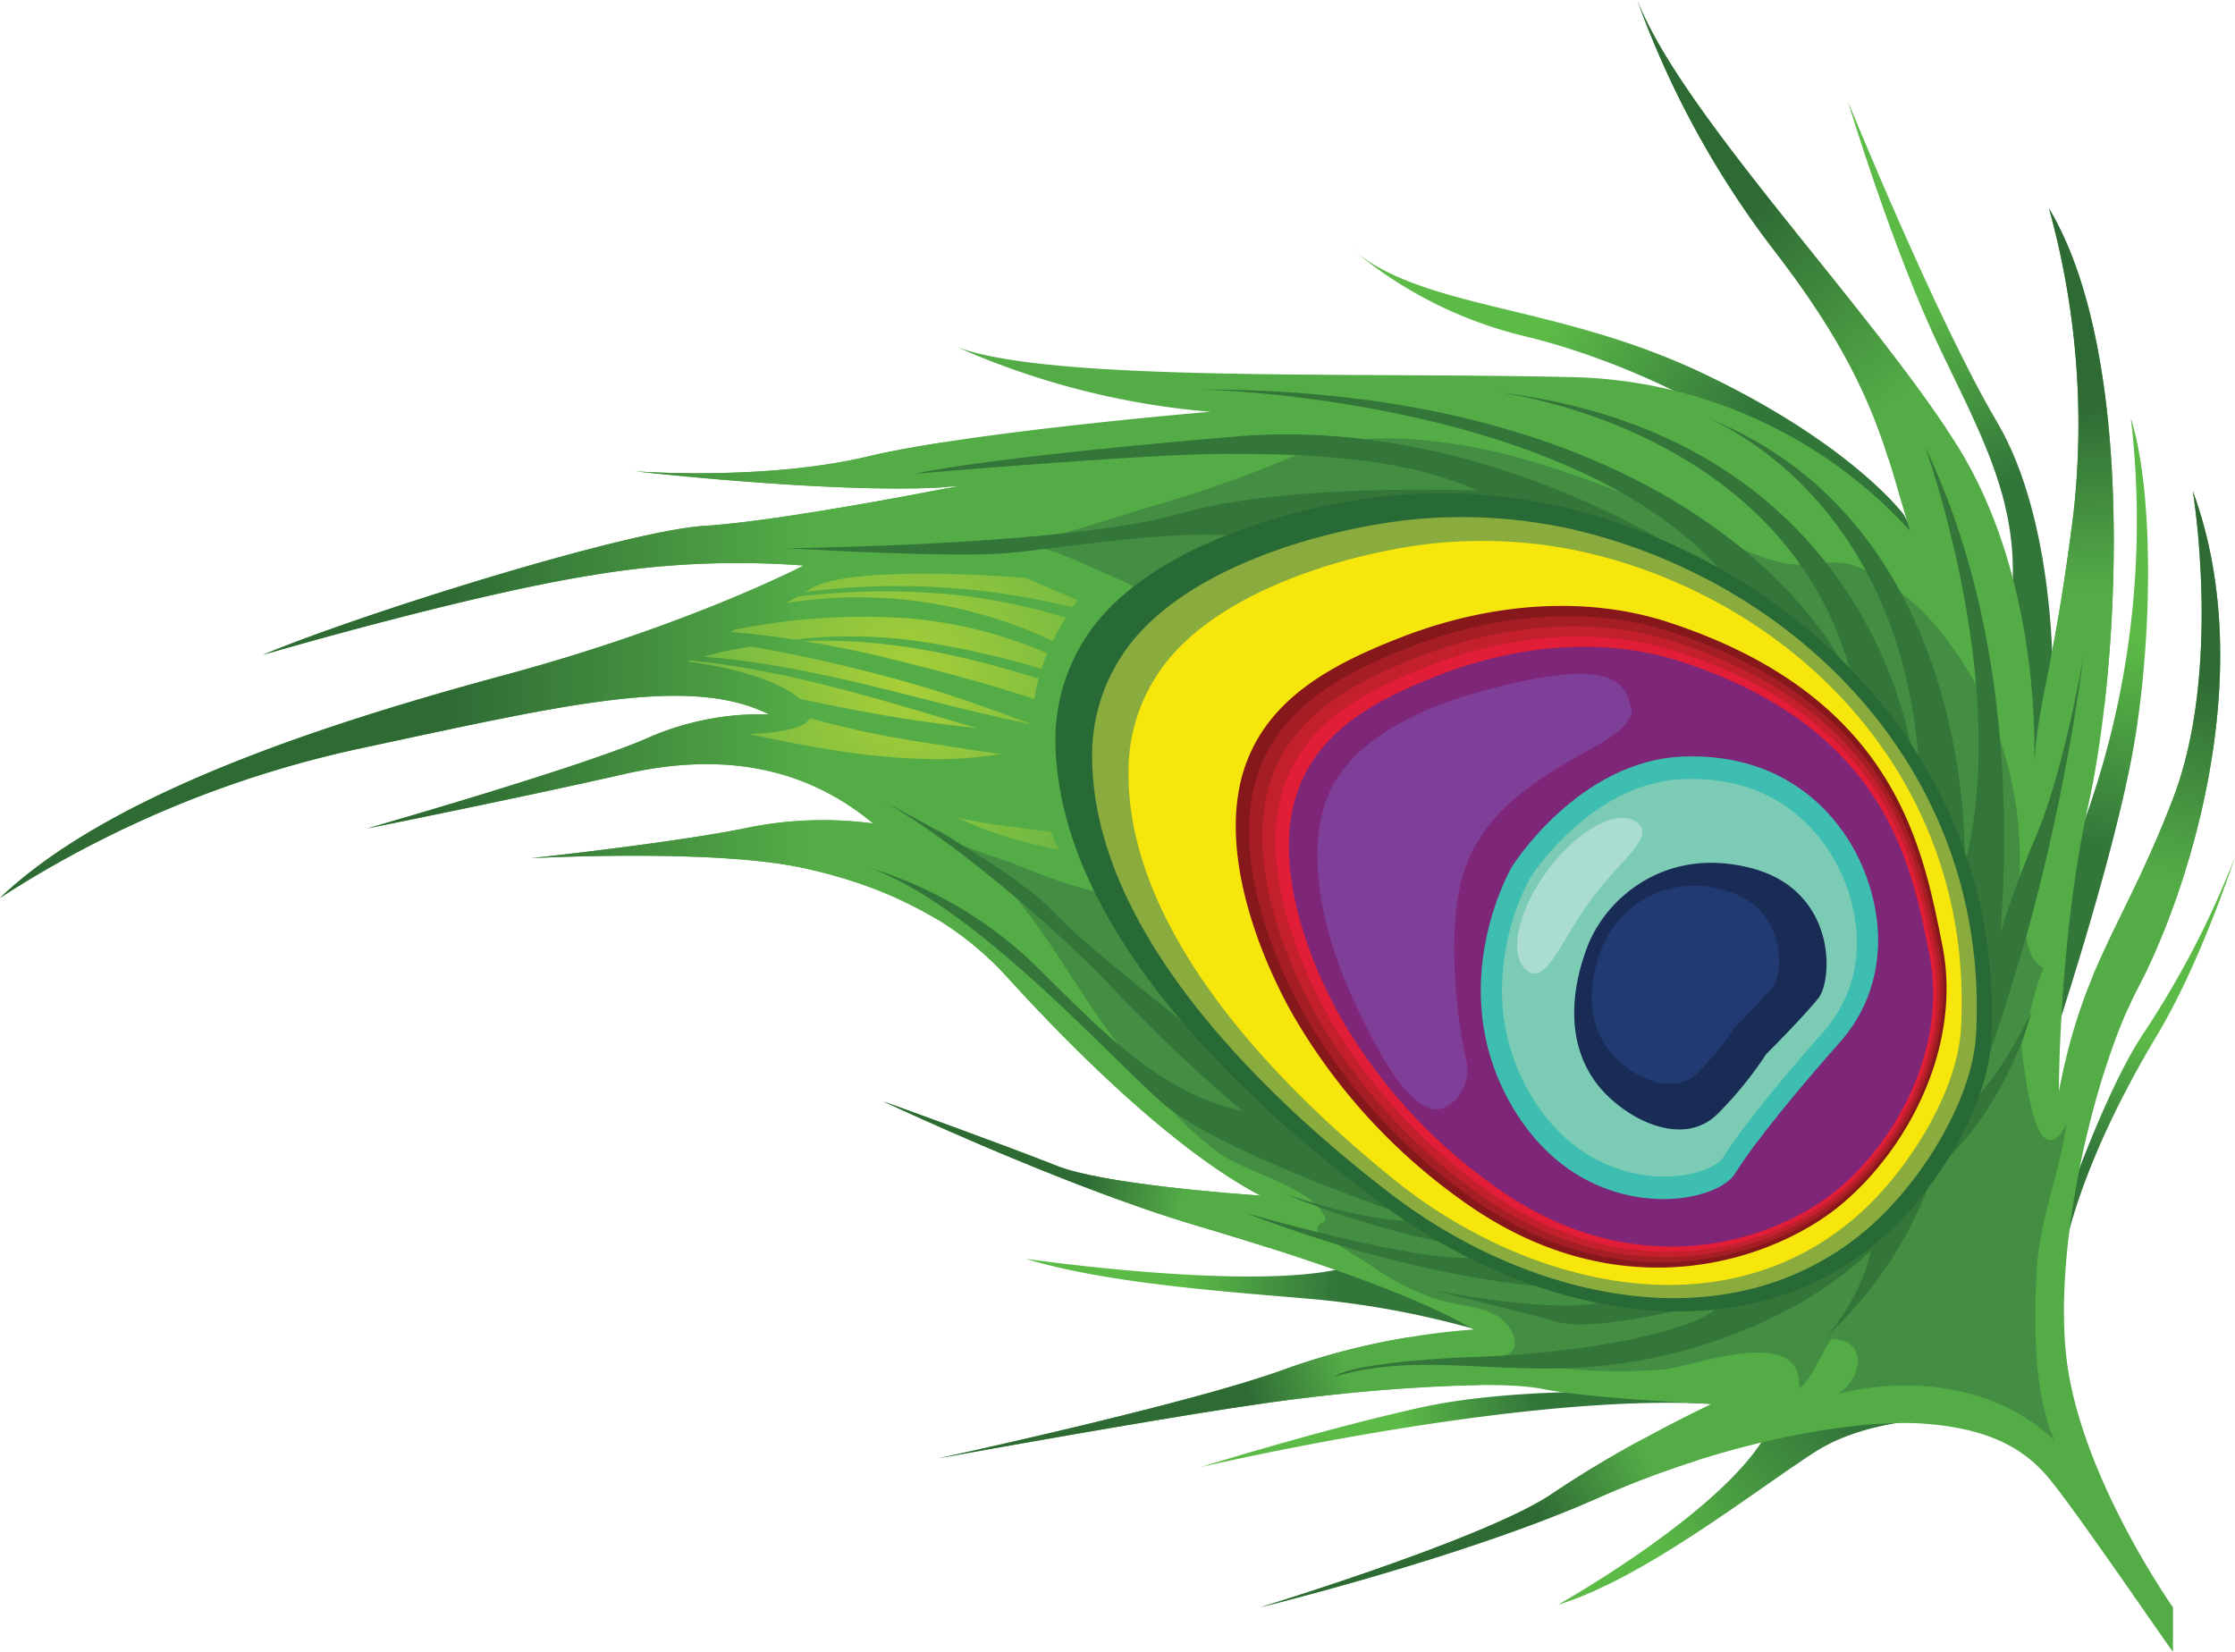 <svg xmlns="http://www.w3.org/2000/svg" xmlns:xlink="http://www.w3.org/1999/xlink" viewBox="0 0 234.522 173.353"><defs><linearGradient id="linear-gradient" x1="595.892" y1="-306.256" x2="617.366" y2="-310.551" gradientTransform="matrix(0, 1, 1, 0, 528.813, -528.813)" gradientUnits="userSpaceOnUse"><stop offset="0" stop-color="#5cba47"/><stop offset="1" stop-color="#32763a"/></linearGradient><linearGradient id="linear-gradient-2" x1="561.599" y1="-330.859" x2="581.121" y2="-322.66" xlink:href="#linear-gradient"/><linearGradient id="linear-gradient-3" x1="563.25" y1="-365.835" x2="574.573" y2="-346.314" xlink:href="#linear-gradient"/><linearGradient id="linear-gradient-4" x1="662.101" y1="-404.337" x2="663.272" y2="-388.72" xlink:href="#linear-gradient"/><linearGradient id="linear-gradient-5" x1="679.459" y1="-381.436" x2="676.336" y2="-367.771" xlink:href="#linear-gradient"/><linearGradient id="linear-gradient-6" x1="694.886" y1="-352.528" x2="679.268" y2="-334.568" xlink:href="#linear-gradient"/><linearGradient id="linear-gradient-7" x1="671.635" y1="-339.231" x2="676.103" y2="-339.231" xlink:href="#linear-gradient"/><linearGradient id="linear-gradient-9" x1="638.367" y1="-302.665" x2="650.861" y2="-308.521" xlink:href="#linear-gradient"/><linearGradient id="linear-gradient-10" x1="571.105" y1="-330.3" x2="550.803" y2="-345.397" gradientTransform="matrix(0, 1, 1, 0, 528.813, -528.813)" gradientUnits="userSpaceOnUse"><stop offset="0" stop-color="#54ac47"/><stop offset="1" stop-color="#2e6a34"/></linearGradient><linearGradient id="linear-gradient-11" x1="590.906" y1="-310.29" x2="571.124" y2="-311.331" xlink:href="#linear-gradient-10"/><linearGradient id="linear-gradient-12" x1="620.564" y1="-303.973" x2="599.22" y2="-298.767" xlink:href="#linear-gradient-10"/><linearGradient id="linear-gradient-13" x1="600.277" y1="-443.959" x2="600.277" y2="-482.482" xlink:href="#linear-gradient-10"/><linearGradient id="linear-gradient-14" x1="653.766" y1="-404.604" x2="652.204" y2="-415.016" xlink:href="#linear-gradient-10"/><linearGradient id="linear-gradient-15" x1="673.581" y1="-387.202" x2="676.704" y2="-397.614" xlink:href="#linear-gradient-10"/><linearGradient id="linear-gradient-16" x1="680.513" y1="-356.718" x2="686.76" y2="-368.171" xlink:href="#linear-gradient-10"/><radialGradient id="radial-gradient" cx="600.393" cy="-433.677" r="28.863" gradientTransform="matrix(0, 1, 1, 0, 528.813, -528.813)" gradientUnits="userSpaceOnUse"><stop offset="0" stop-color="#a9cf38"/><stop offset="1" stop-color="#61b246"/></radialGradient><radialGradient id="radial-gradient-2" cx="600.393" cy="-433.677" r="28.863" xlink:href="#radial-gradient"/><radialGradient id="radial-gradient-3" cx="600.393" cy="-433.677" r="28.863" xlink:href="#radial-gradient"/></defs><title>feather</title><g id="Layer_2" data-name="Layer 2"><g id="Feather"><path d="M217.733,88.759a92.707,92.707,0,0,0,5.857-44.9c2.343,7.418,2.343,22.255.39,33.968s-8.59,31.625-8.59,31.625S208.363,111.795,217.733,88.759Z" style="fill:url(#linear-gradient)"/><path d="M215.391,71.58l-1.952,11.713-1.952-1.562s-2.733-4.685-.781-16.008-1.952-18.35-7.028-28.892-9.761-26.159-9.761-26.159S203.287,33.708,209.534,44.249,215.391,71.58,215.391,71.58Z" style="fill:url(#linear-gradient-2)"/><path d="M199.773,54.01l2.733,5.076-8.59-1.952s-7.028-6.637-8.98-9.761-13.665-9.37-24.988-12.104a43.974,43.974,0,0,1-18.35-9.37c7.418,6.637,21.474,5.857,37.091,13.275S199.773,54.01,199.773,54.01Z" style="fill:url(#linear-gradient-3)"/><path d="M155.263,133.659l4.295,5.076-4.685.781a94.329,94.329,0,0,0-16.398-3.123c-8.59-.781-21.864-1.562-30.844-4.295,0,0,26.94,3.904,35.139.39S155.263,133.659,155.263,133.659Z" style="fill:url(#linear-gradient-4)"/><path d="M186.811,147.29a48.353,48.353,0,0,1-7.34.034c-20.303-1.171-53.49,6.637-53.49,6.637s12.494-3.904,23.036-6.247,25.769-1.562,25.769-1.562l5.076-8.59,10.151,3.123a8.889,8.889,0,0,1,1.869,2.135A8.698,8.698,0,0,0,186.811,147.29Z" style="fill:url(#linear-gradient-5)"/><path d="M163.463,168.408s19.522-10.932,22.645-19.522a12.998,12.998,0,0,1,.703-1.596c6.003-.589,6.051-2.771,5.071-4.468a10.463,10.463,0,0,1,5.549-.183l7.028,1.171,2.733,5.076s-10.151-.781-16.789,3.514S172.443,165.675,163.463,168.408Z" style="fill:url(#linear-gradient-6)"/><path d="M186.811,147.29a8.698,8.698,0,0,1,5.071-4.468C192.862,144.519,192.814,146.701,186.811,147.29Z" style="fill:url(#linear-gradient-7)"/><path d="M186.811,147.29a8.698,8.698,0,0,1,5.071-4.468C192.862,144.519,192.814,146.701,186.811,147.29Z" style="fill:url(#linear-gradient-7)"/><path d="M224.761,108.671a96.599,96.599,0,0,0,9.761-18.741s-3.514,10.932-8.199,18.741-9.761,18.35-10.542,27.721l.39-8.199S220.466,115.309,224.761,108.671Z" style="fill:url(#linear-gradient-9)"/><path d="M228.014,168.668s-8.85-12.494-10.932-24.467,2.603-31.755,7.288-40.605,13.014-32.277,5.726-52.058c0,0,3.123,18.741-2.082,32.276s-9.371,17.18-11.973,30.714c0,0,0-16.138,3.123-30.194s5.206-46.852-4.164-62.47a84.621,84.621,0,0,1,2.603,31.756c-2.082,16.658-3.644,19.262-4.164,26.55,0,0,1.041-19.262-8.33-33.838S176.477,11.973,171.792,0a97.291,97.291,0,0,0,14.576,26.55c10.412,13.535,11.453,20.823,14.056,29.153a49.452,49.452,0,0,0-35.92-16.138c-23.426-.521-54.141.521-64.031-3.123a82.259,82.259,0,0,0,26.55,6.767s-24.988,2.082-35.92,4.685-24.467,1.562-24.467,1.562,22.905,2.603,33.838,1.562c0,0-18.22,3.644-26.55,4.165S37.482,64.552,27.591,68.717c0,0,21.344-6.247,34.358-8.329a92.074,92.074,0,0,1,22.385-1.041s-11.973,6.247-31.235,11.453S11.453,83.293,0,94.225A113.434,113.434,0,0,1,37.482,78.608c21.864-4.685,34.879-7.809,43.208-3.644a29.487,29.487,0,0,0-13.015,2.603c-7.288,3.123-29.152,9.37-29.152,9.37s15.617-3.124,27.07-5.727,19.782 0,26.029,5.206a39.667,39.667,0,0,0-13.535.52c-7.809,1.562-22.385,3.123-22.385,3.123s19.261-1.041,28.632,1.041,16.138,5.726,21.344,11.453,16.659,17.7,26.55,22.906c0,0-16.138-1.041-21.344-3.123S92.663,115.569,92.663,115.569s18.741,8.85,32.797,13.015,23.947,7.809,29.153,10.932a76.16,76.16,0,0,0-19.782,4.164c-9.891,3.644-36.441,9.37-36.441,9.37s22.906-4.164,33.838-5.726,24.467-2.603,29.673-1.562,17.7,1.562,17.7,1.562a142.755,142.755,0,0,0-16.659,9.37c-6.767,4.685-30.714,11.973-30.714,11.973s21.344-5.206,35.399-11.453,27.591-8.329,34.358-7.809,10.412,2.603,13.015,5.727,10.411,14.576,13.014,18.22Z" style="fill:#54ac47"/><path d="M186.368,26.55A97.291,97.291,0,0,1,171.792,0c4.543,11.61,22.791,30.563,32.437,44.991l-6.053,3.204C196.322,42.368,193.617,35.974,186.368,26.55Z" style="fill:url(#linear-gradient-10)"/><path d="M217.603,53.62A84.621,84.621,0,0,0,215,21.864c7.519,12.531,7.662,36.115,5.812,52.21l-5.659-4.788C215.833,65.774,216.665,61.126,217.603,53.62Z" style="fill:url(#linear-gradient-11)"/><path d="M228.014,83.814c5.206-13.535,2.082-32.276,2.082-32.276,7.288,19.782-1.041,43.208-5.726,52.058-.363.686-.726,1.445-1.086,2.254l-3.669-3.453C221.926,96.851,224.768,92.256,228.014,83.814Z" style="fill:url(#linear-gradient-12)"/><path d="M99.402,51.105,99.088,46.4c-3.018.469-5.788.97-7.987,1.494-10.932,2.603-24.467,1.562-24.467,1.562S88.117,51.897,99.402,51.105ZM98.405,96.528l-1.577-9.07L86.937,77.046,82.772,64.031,99.431,51.538l-.021-.311c-3.996.779-18.36,3.51-25.488,3.956-8.329.52-36.44,9.37-46.331,13.535,0,0,21.344-6.247,34.358-8.329a92.074,92.074,0,0,1,22.385-1.041s-11.973,6.247-31.235,11.453S11.453,83.293,0,94.225A113.434,113.434,0,0,1,37.482,78.608c21.864-4.685,34.879-7.809,43.208-3.644a29.487,29.487,0,0,0-13.015,2.603c-7.288,3.123-29.152,9.37-29.152,9.37s15.617-3.124,27.07-5.727,19.782 0,26.029,5.206a39.667,39.667,0,0,0-13.535.52c-7.809,1.562-22.385,3.123-22.385,3.123s19.261-1.041,28.632,1.041A45.105,45.105,0,0,1,98.405,96.528Z" style="fill:url(#linear-gradient-13)"/><path d="M133.157,130.947q-3.612-1.152-7.697-2.363C111.404,124.419,92.663,115.569,92.663,115.569s13.015,4.685,18.22,6.768c4.84,1.936,19.123,2.971,21.107,3.107l2.84,1.578S134.093,128.986,133.157,130.947Z" style="fill:url(#linear-gradient-14)"/><path d="M132.228,147.325c-10.932,1.562-33.838,5.726-33.838,5.726s26.55-5.726,36.441-9.37a72.383,72.383,0,0,1,12.946-3.343l7.514,5.009A189.248,189.248,0,0,0,132.228,147.325Z" style="fill:url(#linear-gradient-15)"/><path d="M167.627,157.216c-14.056,6.247-35.399,11.453-35.399,11.453s23.947-7.288,30.714-11.973a106.65,106.65,0,0,1,9.576-5.752c1.802.733,3.744,1.608,5.377,2.369A100.591,100.591,0,0,0,167.627,157.216Z" style="fill:url(#linear-gradient-16)"/><path d="M95.172,71.582c4.439,1.247,8.755,2.81,13.057,4.404l-.002.023c-3.812-.793-7.592-1.712-11.366-2.678-7.763-1.987-15.243-3.804-23.025-4.418.757-.2,1.513-.395,2.271-.57.906-.199,1.808-.359,2.709-.501C84.337,68.815,89.816,70.078,95.172,71.582Z" style="fill:url(#radial-gradient)"/><path d="M94.317,69.343c-3.299-.825-6.593-1.52-9.898-2.065,8.329-.343,16.489,1.391,24.567,3.949-.196.72-.343,1.428-.461,2.128C103.791,71.794,98.958,70.504,94.317,69.343Z" style="fill:url(#radial-gradient-2)"/><path d="M100.494,85.803c1.358.301,2.731.559,4.129.748,1.824.247,3.715.511,5.64.755a17.759,17.759,0,0,0,.882,1.843A40.492,40.492,0,0,1,100.494,85.803Z" style="fill:url(#radial-gradient-3)"/><path d="M109.397,84.916c-2.374-.205-4.741-.47-7.091-.838A96.813,96.813,0,0,1,91.027,81.203c-.194-.086-.391-.175-.576-.252-1.318-.549-2.883-1.098-4.452-1.604a64.99,64.99,0,0,0,12.272,1.382,94.895,94.895,0,0,0,10.103-.603A26.66,26.66,0,0,0,109.397,84.916Z" style="fill:url(#radial-gradient-2)"/><path d="M105.038,79.125a42.441,42.441,0,0,1-5.563.527c-7.051.132-13.962-1.127-20.823-2.622,1.632-.056,5.654-.328,6.343-1.651a102.889,102.889,0,0,0,11.645,2.485C99.329,78.276,102.16,78.74,105.038,79.125Z" style="fill:url(#radial-gradient)"/><path d="M95.777,75.55c-3.954-.605-7.887-1.356-11.8-2.202-3.024-2.512-9.051-3.568-11.892-3.939.122-.038.245-.072.368-.109,9.449.96,18.36,3.624,27.614,6.389q1.226.366,2.46.725C100.273,76.173,98.023,75.894,95.777,75.55Z" style="fill:url(#radial-gradient)"/><path d="M83.331,67.109q-3.329-.513-6.683-.802c.152-.075.302-.149.455-.225a67.499,67.499,0,0,1,18.297-1.186,46.313,46.313,0,0,1,14.497,3.665c-.222.542-.428,1.082-.602,1.617a93.003,93.003,0,0,0-12.758-2.868A51.328,51.328,0,0,0,83.331,67.109Z" style="fill:url(#radial-gradient-2)"/><path d="M78.639,67.81q-1.269.241-2.533.533c-.764.167-1.53.359-2.297.568-.752-.059-1.506-.108-2.264-.144.776-.364,1.945-.918,3.295-1.574Q76.743,67.477,78.639,67.81Z" style="fill:url(#radial-gradient-3)"/><path d="M82.482,63.285c.409-.226.804-.448,1.175-.664a75.753,75.753,0,0,1,16.723-.186A64.701,64.701,0,0,1,111.837,64.804a24.367,24.367,0,0,0-1.365,2.466A47.737,47.737,0,0,0,82.482,63.285Z" style="fill:url(#radial-gradient)"/><path d="M84.502,62.119c.167-.102.33-.202.483-.3,4.295-2.733,22.645-1.171,22.645-1.171l5.466,2.343c-.188.248-.365.496-.54.745A76.221,76.221,0,0,0,84.502,62.119Z" style="fill:url(#radial-gradient-3)"/><path d="M98.17,86.976a7.933,7.933,0,0,0,2.623,1.63A21.814,21.814,0,0,0,98.17,86.976Zm117.376,64.155c-2.149-5.056-2.126-12.039-1.847-17.594.275-5.468,2.383-10.224,3.135-15.534-2.857,5.199-4.176-3.105-4.713-8.285.851-2.723,1.172-5.543,2.327-8.145-2.07-1.017-1.829-4.375-2.311-6.306a9.672,9.672,0,0,0-.384-1.186A38.86,38.86,0,0,0,207.387,71.905c-1.936-3.489-4.742-7.377-7.991-9.76-1.627-1.194-3.992-2.822-6-3.065-2.161-.262-4.283.492-6.507-.053-5.165-1.264-9.923-4.745-14.903-6.651-6.578-2.518-12.809-4.868-19.787-5.842-5.911-.825-10.841-.928-16.333,1.295a136.693,136.693,0,0,1-13.789,4.953c-5.297,1.517-10.691,3.487-16.059,4.481,3.435-.392,6.922,1.631,10.015,2.929,5.504,2.309,10.245,5.703,15.924,7.94,17.441,6.87,34.465,14.774,51.47,22.755-3.261.739-6.509,1.496-9.748,2.05-12.887,2.205-27.316.33-39.888-2.876l-16.398,3.904c-3.666-.374-7.573-1.966-10.99-3.319-1.426-.565-3.726-1.22-5.608-2.04,7.014,5.015,11.078,13.788,16.136,20.456,3.269,4.309,6.505,8.674,10.932,11.901,3.031,2.21,10.053,3.64,11.211,6.904.139.393-1.068.571-.824,1.23.278.752,1.241.822,1.789,1.237,1.161.879,2.453,1.557,3.65,2.357a27.366,27.366,0,0,0,7.022,3.644c2.027.633,4.359.665,6.247,1.677,1.89,1.014,3.311,4.149.079,4.366,2.63.128,5.088,1.167,7.787,1.302a58.902,58.902,0,0,0,9.905.013c3.39-.438,14.604-4.759,14.036,2.042,1.465-1.158,2.255-3.602,3.396-5.192.02-.027.041-.055.061-.082,1.471.217,2.648.519,2.737,2.438a4.349,4.349,0,0,1-2.12,3.389C200.479,144.311,209.652,145.458,215.545,151.131Z" style="fill:#438e42"/><path d="M178.82,43.729c.128.05.251.103.378.154C178.961,43.782,178.82,43.729,178.82,43.729Zm-21.864-2.603c.087.01.17.023.256.034C157.046,41.136,156.955,41.126,156.955,41.126Zm.256.034c2.991.413,31.812,5.063,37.486,31.462l1.301,5.466,4.685,1.301S196.793,45.959,157.211,41.159Zm-31.23-.294s40.085.781,55.702,20.303c0,0,2.343,7.548,3.123,7.809s8.85,1.302,8.85,1.302S180.381,40.865,125.981,40.865Zm53.88,19.262S157.215,43.468,129.625,45.811,96.047,49.715,96.047,49.715s24.207-2.082,32.276-2.082c6.857,0,18.4.015,26.668,3.848-4.911-.162-21.23-.45-31.093,2.399-11.713,3.384-41.386,3.644-41.386,3.644s17.179,1.041,23.166.52,21.083-3.123,26.289-1.301a48.572,48.572,0,0,0,11.973,2.082l11.904-6.944a20.233,20.233,0,0,1,3.193,1.999c8.069,6.247,13.795,8.069,13.795,8.069Zm-49.455,56.483c-9.37-2.083-15.617-9.37-22.645-16.138A43.342,43.342,0,0,0,91.362,91.102c11.192,4.165,24.988,19.782,30.714,24.727s24.727,11.453,24.727,11.453l-16.658-15.357s-15.357-11.713-19.782-16.398S92.664,84.074,92.664,84.074c8.069,4.425,20.303,15.357,24.727,20.303A171.433,171.433,0,0,0,130.406,116.61Zm4.165,8.59c13.535,5.466,22.385,5.987,22.385,5.987s-4.165-3.384-8.85-3.123S134.57,125.199,134.57,125.199Zm-3.904,2.083c19.782,7.549,32.797,7.809,32.797,7.809l2.603-1.822a31.959,31.959,0,0,0-11.453-1.301C148.626,132.488,130.666,127.282,130.666,127.282Zm47.373,14.056c9.27-2.796,15.045-7.005,18.315-10.136a21.156,21.156,0,0,1-4.78,9.095,41.815,41.815,0,0,0,11.193-16.919l-2.603-4.165s-1.975,2.427-3.104,8.27l-6.787,1.101-4.946,2.863s-3.904,3.384-4.946,5.466-11.453,4.946-25.248,5.466-15.097,2.083-15.097,2.083C151.489,141.078,161.64,146.283,178.039,141.338Zm-27.851-5.987s9.631,2.343,13.275,3.384,14.056-1.562,14.056-1.562l-.52-3.384a16.17,16.17,0,0,0-7.549,2.343C165.545,138.474,150.188,135.351,150.188,135.351Zm55.582-18.378a13.187,13.187,0,0,0-1.962,5.104s6.247-5.206,9.37-15.878c0,0-3.123,6.507-5.987,9.11-.087.079-.165.164-.249.246,1.349-3.545,3.43-9.428,5.715-17.425A219.627,219.627,0,0,0,218.644,68.717s-2.082,12.494-5.206,19.522a96.438,96.438,0,0,0-3.535,9.7c.988-12.765.677-33.087-7.917-51.086,0,0,9.11,24.988,4.164,43.989,0,0,1.543-35.598-26.952-46.958,2.821,1.198,21.066,10.014,22.267,38.109l5.905,24.981Z" style="fill:#347539"/><path d="M113.777,67.136c5.927-9.557,21.82-14.14,32.529-15.165a56.78,56.78,0,0,1,17.804,1.265c24.688,5.926,46.41,27.041,44.813,55.999-.387,7.024-5.777,15.562-11.023,20.311-14.896,13.487-37.21,8.354-52.52-2.915-14.496-10.671-34.031-28.799-34.622-48.294A19.755,19.755,0,0,1,113.777,67.136Z" style="fill:#276a35"/><path d="M117.707,68.82c5.726-8.881,20.527-13.255,30.493-14.306a53.279,53.279,0,0,1,16.617.994c23.257,5.291,44.038,25.105,42.532,53.036-.37,6.862-5.646,15.221-10.789,19.869-14.634,13.226-36.221,7.948-50.691-3.178-13.506-10.377-31.308-27.679-31.272-45.983A19.01,19.01,0,0,1,117.707,68.82Z" style="fill:#8aab3e"/><path d="M121.636,70.505c5.525-8.205,19.233-12.369,28.458-13.447a49.796,49.796,0,0,1,15.431.724c21.825,4.655,41.667,23.168,40.249,50.074-.353,6.698-5.514,14.879-10.555,19.426-14.373,12.965-35.232,7.542-48.864-3.441-12.516-10.084-28.585-26.559-27.922-43.672A18.338,18.338,0,0,1,121.636,70.505Z" style="fill:#f7e60b"/><path d="M133.605,75.213c3.338-3.973,8.399-6.398,13.595-8.402,8.822-3.401,18.92-4.464,27.976-1.479,23.687,7.809,26.55,23.426,28.632,33.838s-3.384,21.083-10.411,27.07-23.273,11.754-39.931-.22a61.841,61.841,0,0,1-18.114-20.083c-3.52-6.452-6.697-15.429-5.374-22.892A16.346,16.346,0,0,1,133.605,75.213Z" style="fill:#86171b"/><path d="M134.906,76.014c3.26-3.88,8.202-6.249,13.277-8.205,8.616-3.321,18.478-4.359,27.321-1.444,23.132,7.626,25.928,22.878,27.962,33.046,2.033,10.168-3.305,20.59-10.168,26.437-6.864,5.847-22.728,11.479-38.997-.214a60.396,60.396,0,0,1-17.69-19.613c-3.438-6.301-6.54-15.068-5.248-22.357A15.96,15.96,0,0,1,134.906,76.014Z" style="fill:#a41e24"/><path d="M136.208,76.814c3.182-3.787,8.005-6.099,12.959-8.008,8.409-3.241,18.034-4.255,26.666-1.41,22.578,7.443,25.307,22.33,27.292,32.254,1.985,9.924-3.226,20.096-9.924,25.803-6.699,5.707-22.184,11.204-38.063-.209a58.944,58.944,0,0,1-17.266-19.143c-3.356-6.15-6.383-14.707-5.123-21.821A15.582,15.582,0,0,1,136.208,76.814Z" style="fill:#c3202c"/><path d="M137.509,77.615c3.104-3.694,7.809-5.949,12.641-7.812,8.203-3.162,17.592-4.151,26.012-1.374C198.185,75.689,200.847,90.21,202.783,99.891c1.936,9.681-3.146,19.603-9.68,25.169s-21.639,10.929-37.128-.204a57.498,57.498,0,0,1-16.842-18.673c-3.273-5.999-6.227-14.345-4.997-21.285A15.202,15.202,0,0,1,137.509,77.615Z" style="fill:#e11d37"/><path d="M138.81,78.415c3.026-3.601,7.613-5.799,12.323-7.615,7.996-3.082,17.149-4.046,25.357-1.34,21.469,7.078,24.064,21.233,25.952,30.671s-3.067,19.11-9.437,24.536c-6.37,5.426-21.094,10.654-36.193-.199a56.049,56.049,0,0,1-16.418-18.203c-3.191-5.848-6.07-13.985-4.871-20.75A14.818,14.818,0,0,1,138.81,78.415Z" style="fill:#7e2778"/><path d="M171.011,73.922s1.562,1.562-3.644,4.425-11.193,6.247-13.535,12.494-.781,17.179,0,20.303-1.822,5.726-3.644,5.206c-3.366-.961-6.509-8.013-7.837-10.727-3.117-6.371-6.188-16.861-2.262-23.604,2.933-5.037,9.774-7.939,15.045-9.397C167.367,69.237,170.49,70.799,171.011,73.922Z" style="fill:#7f3f98"/><path d="M158.647,90.951s6.986-11.185,18.043-11.563c10.844-.37,16.915,6.32,19.198,12.725,2.314,6.492,1.153,12.757-2.789,17.213-4.015,4.538-8.938,10.427-11.041,13.826-2.128,3.44-15.996,5.705-23.445-7.142C151.316,103.423,158.647,90.951,158.647,90.951Z" style="fill:#3dbeb0"/><path d="M194.841,98.905a17.423,17.423,0,0,0-1.055-5.845c-.983-2.757-5.117-11.718-17.087-11.309-9.761.334-16.105,10.314-16.168,10.414a25.727,25.727,0,0,0-2.924,11.71,21.346,21.346,0,0,0,2.911,10.847c4.507,7.776,11.214,8.705,13.889,8.743,3.538.051,5.892-1.158,6.432-2.032,2.405-3.888,8.156-10.514,10.518-13.183a13.879,13.879,0,0,0,3.483-9.346Z" style="fill:#7ccbb4"/><path d="M160.26,101.874c2.022,1.493,3.522-3.172,6.698-7.477,3.175-4.303,6.822-6.614,4.802-8.106-2.02-1.492-6.234.787-9.409,5.09C159.175,95.683,158.24,100.382,160.26,101.874Z" style="fill:#abdcd0"/><path d="M185.327,110.623s3.904-3.904,5.466-5.857,1.952-11.323-7.028-13.665c-8.978-2.342-15.224,3.121-17.178,8.196-1.802,4.68-2.23,10.158.918,14.36,2.631,3.511,8.932,7.026,12.746,3.213A39.667,39.667,0,0,0,185.327,110.623Z" style="fill:#182c56"/><path d="M181.985,107.881s2.897-2.897,4.056-4.346c1.159-1.449,1.449-8.402-5.215-10.14a10.466,10.466,0,0,0-12.747,6.082c-1.337,3.472-1.655,7.538.681,10.656,1.953,2.605,6.628,5.213,9.458,2.384A29.428,29.428,0,0,0,181.985,107.881Z" style="fill:#213a71"/></g></g></svg>